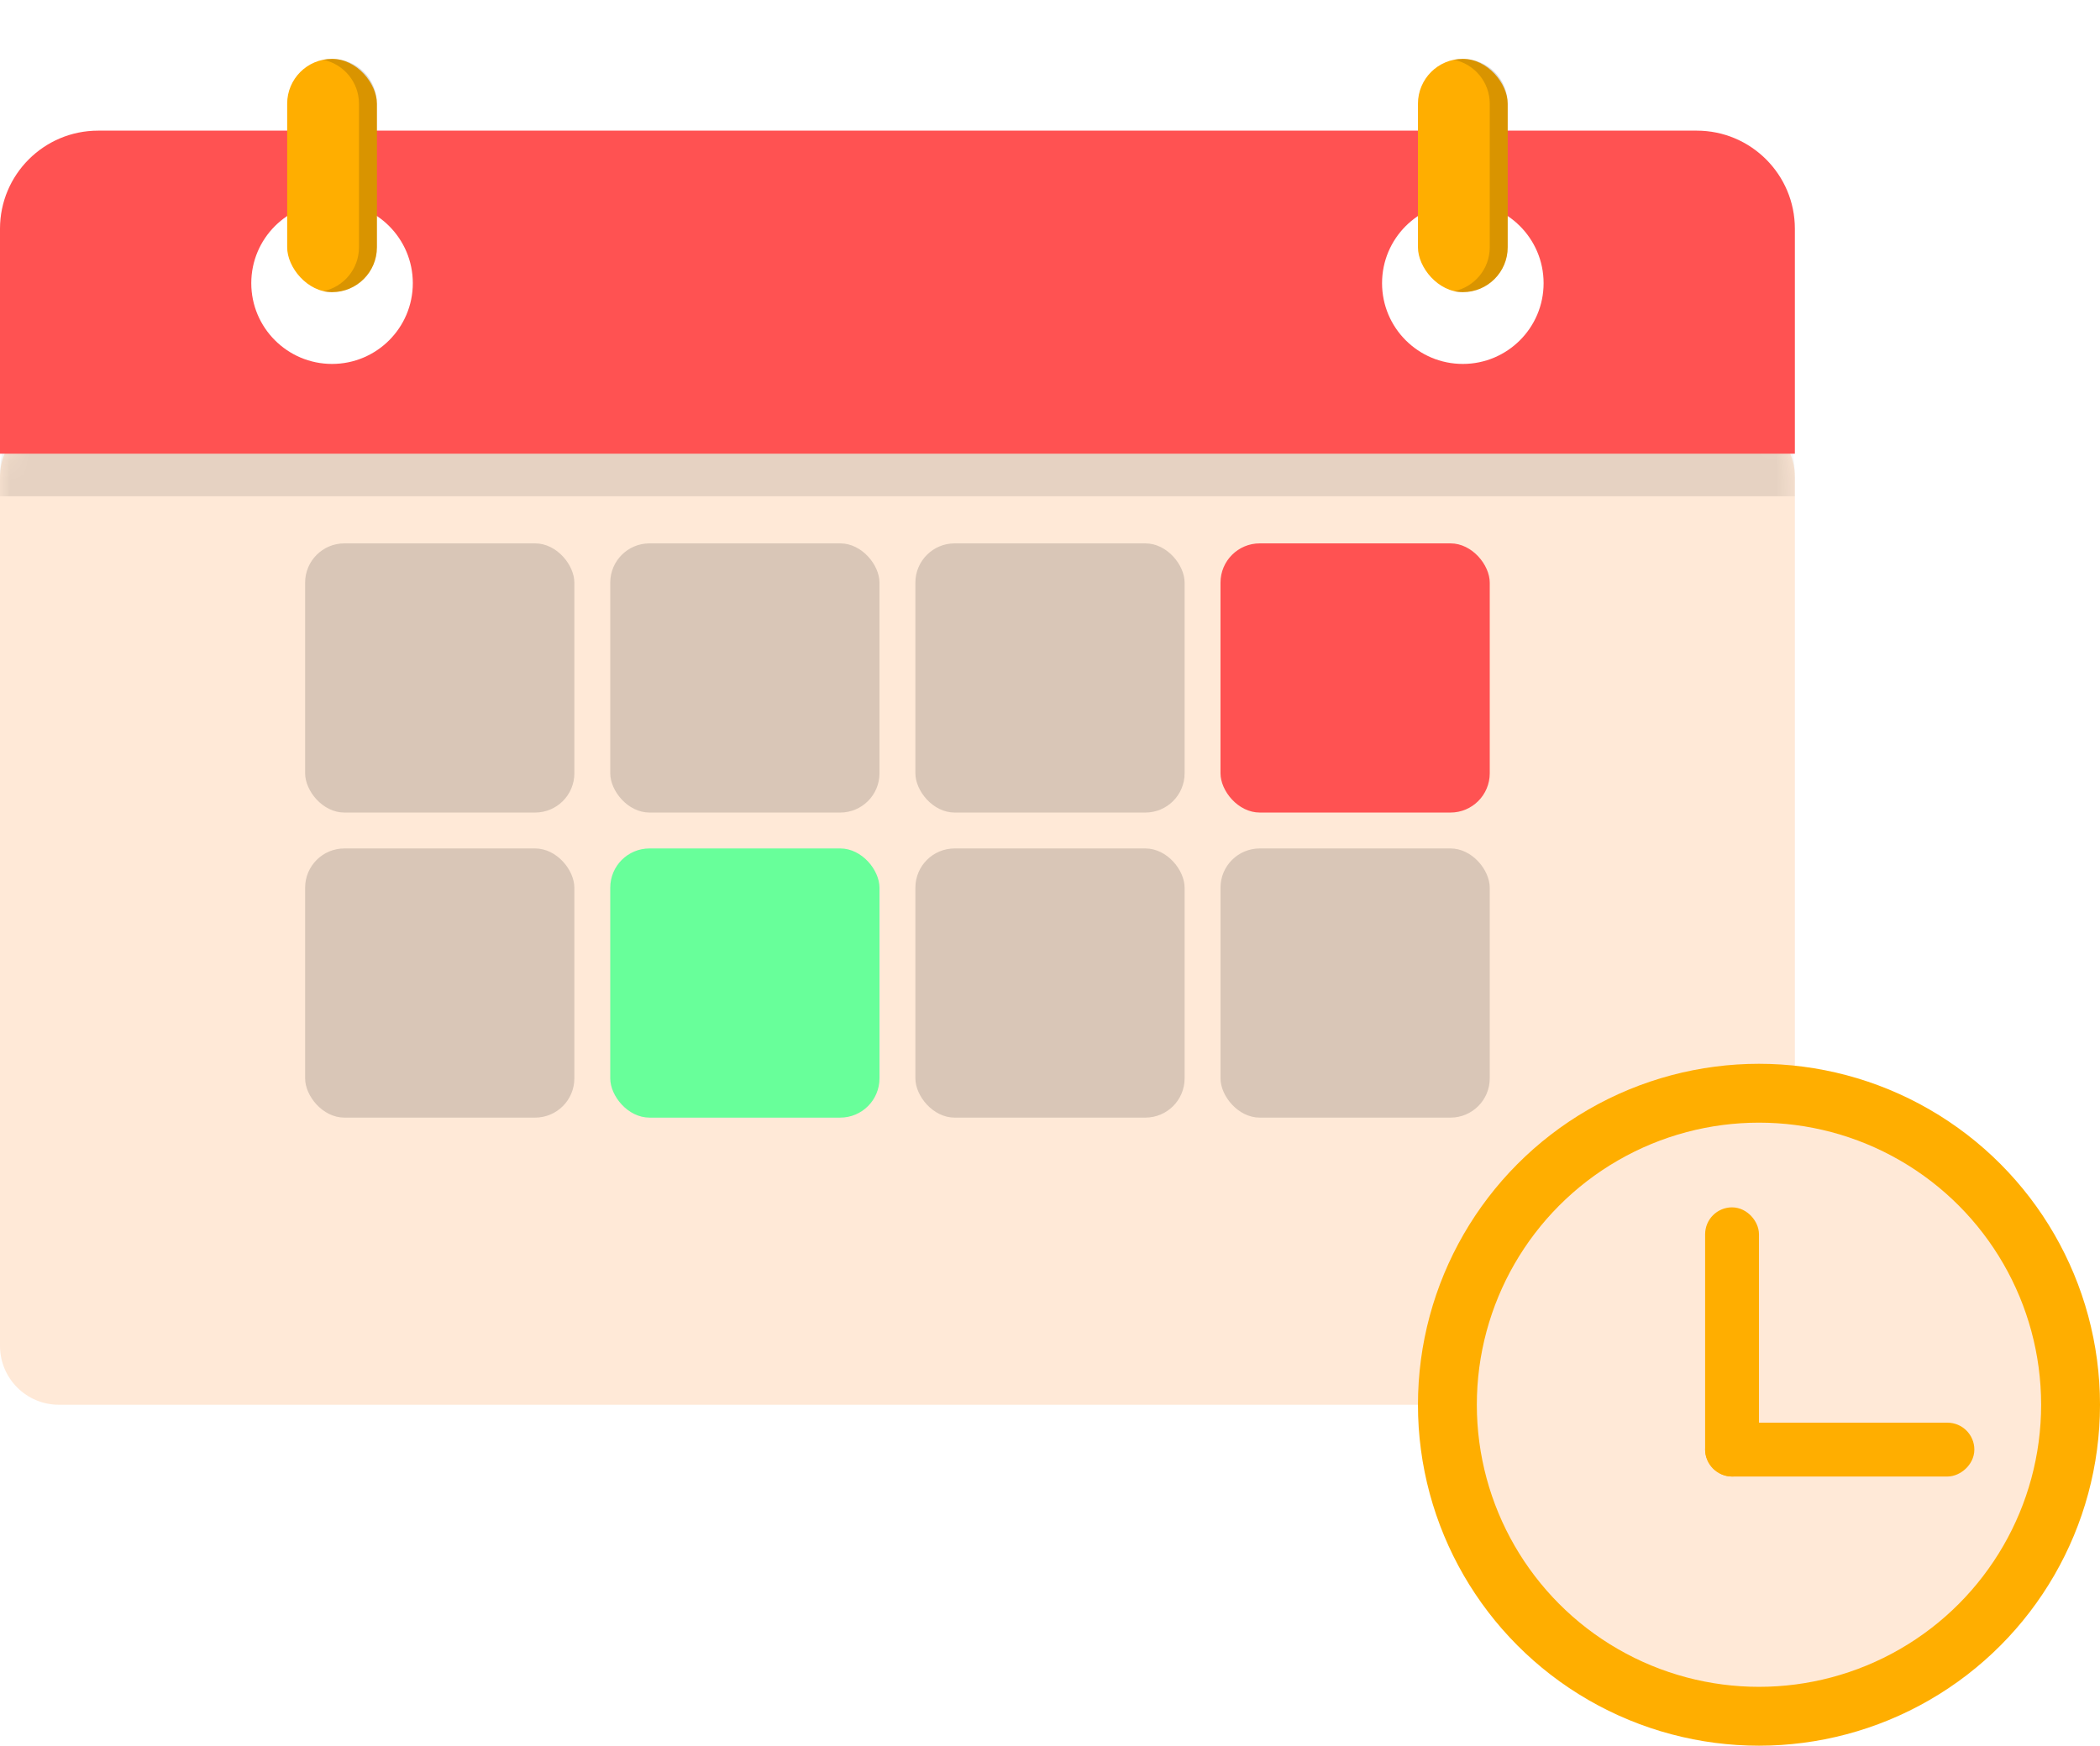 <svg width="107" height="89" viewBox="0 0 107 89" fill="none" xmlns="http://www.w3.org/2000/svg">
<g filter="url(#filter0_d_480_163)">
<mask id="path-1-inside-1_480_163" fill="white">
<path d="M0 21.291C0 19.634 1.343 18.291 3 18.291H88.453C90.11 18.291 91.453 19.634 91.453 21.291V65.59C91.453 67.247 90.11 68.59 88.453 68.59H3C1.343 68.59 0 67.247 0 65.59V21.291Z"/>
</mask>
<path d="M0 21.291C0 19.634 1.343 18.291 3 18.291H88.453C90.11 18.291 91.453 19.634 91.453 21.291V65.59C91.453 67.247 90.11 68.59 88.453 68.59H3C1.343 68.59 0 67.247 0 65.59V21.291Z" fill="#FFE9D7"/>
<path d="M0 21.291C0 17.425 3.134 14.291 7 14.291H84.453C88.319 14.291 91.453 17.425 91.453 21.291V22.291C91.453 22.291 90.11 22.291 88.453 22.291H3C1.343 22.291 0 22.291 0 22.291V21.291ZM91.453 68.59H0H91.453ZM0 68.59V18.291V68.59ZM91.453 18.291V68.59V18.291Z" fill="black" fill-opacity="0.1" mask="url(#path-1-inside-1_480_163)"/>
<circle cx="89.624" cy="68.59" r="15.876" fill="#FFE9D7" stroke="#FFAE00" stroke-width="3"/>
<rect x="15.547" y="24.692" width="13.718" height="13.718" rx="2" fill="black" fill-opacity="0.15"/>
<rect x="31.094" y="24.692" width="13.718" height="13.718" rx="2" fill="black" fill-opacity="0.15"/>
<rect x="46.641" y="24.692" width="13.718" height="13.718" rx="2" fill="black" fill-opacity="0.15"/>
<rect x="62.188" y="24.692" width="13.718" height="13.718" rx="2" fill="#FF5252"/>
<rect x="62.188" y="40.239" width="13.718" height="13.718" rx="2" fill="black" fill-opacity="0.15"/>
<rect x="46.641" y="40.239" width="13.718" height="13.718" rx="2" fill="black" fill-opacity="0.15"/>
<rect x="31.094" y="40.239" width="13.718" height="13.718" rx="2" fill="#68FF9A"/>
<rect x="15.547" y="40.239" width="13.718" height="13.718" rx="2" fill="black" fill-opacity="0.15"/>
<rect x="87.38" y="59.03" width="1.744" height="12.718" rx="0.872" fill="#FFAE00" stroke="#FFAE00"/>
<rect x="100.098" y="70.004" width="1.744" height="12.718" rx="0.872" transform="rotate(90 100.098 70.004)" fill="#FFAE00" stroke="#FFAE00"/>
<path fill-rule="evenodd" clip-rule="evenodd" d="M0 8.658C0 5.897 2.239 3.658 5 3.658H86.453C89.214 3.658 91.453 5.897 91.453 8.658V20.12H0V8.658ZM78.65 11.432C78.65 13.704 76.807 15.547 74.534 15.547C72.261 15.547 70.419 13.704 70.419 11.432C70.419 9.159 72.261 7.316 74.534 7.316C76.807 7.316 78.65 9.159 78.65 11.432ZM16.919 15.547C19.192 15.547 21.034 13.704 21.034 11.432C21.034 9.159 19.192 7.316 16.919 7.316C14.646 7.316 12.803 9.159 12.803 11.432C12.803 13.704 14.646 15.547 16.919 15.547Z" fill="#FF5252"/>
<rect x="14.632" width="4.573" height="11.889" rx="2.286" fill="#FFAE00"/>
<path fill-rule="evenodd" clip-rule="evenodd" d="M16.461 11.843C16.609 11.873 16.762 11.889 16.919 11.889C18.181 11.889 19.205 10.865 19.205 9.603V2.286C19.205 1.024 18.181 0 16.919 0C16.762 0 16.609 0.016 16.461 0.046C17.505 0.258 18.291 1.18 18.291 2.286V9.603C18.291 10.709 17.505 11.631 16.461 11.843Z" fill="black" fill-opacity="0.15"/>
<rect x="72.248" width="4.573" height="11.889" rx="2.286" fill="#FFAE00"/>
<path fill-rule="evenodd" clip-rule="evenodd" d="M74.077 11.843C74.225 11.873 74.378 11.889 74.534 11.889C75.797 11.889 76.821 10.865 76.821 9.603V2.286C76.821 1.024 75.797 0 74.534 0C74.378 0 74.225 0.016 74.077 0.046C75.121 0.258 75.906 1.18 75.906 2.286V9.603C75.906 10.709 75.121 11.631 74.077 11.843Z" fill="black" fill-opacity="0.15"/>
</g>
<defs>
<filter id="filter0_d_480_163" x="0" y="0" width="107" height="88.966" filterUnits="userSpaceOnUse" color-interpolation-filters="sRGB">
<feFlood flood-opacity="0" result="BackgroundImageFix"/>
<feColorMatrix in="SourceAlpha" type="matrix" values="0 0 0 0 0 0 0 0 0 0 0 0 0 0 0 0 0 0 127 0" result="hardAlpha"/>
<feOffset dy="3"/>
<feComposite in2="hardAlpha" operator="out"/>
<feColorMatrix type="matrix" values="0 0 0 0 0 0 0 0 0 0 0 0 0 0 0 0 0 0 0.25 0"/>
<feBlend mode="normal" in2="BackgroundImageFix" result="effect1_dropShadow_480_163"/>
<feBlend mode="normal" in="SourceGraphic" in2="effect1_dropShadow_480_163" result="shape"/>
</filter>
</defs>
</svg>
